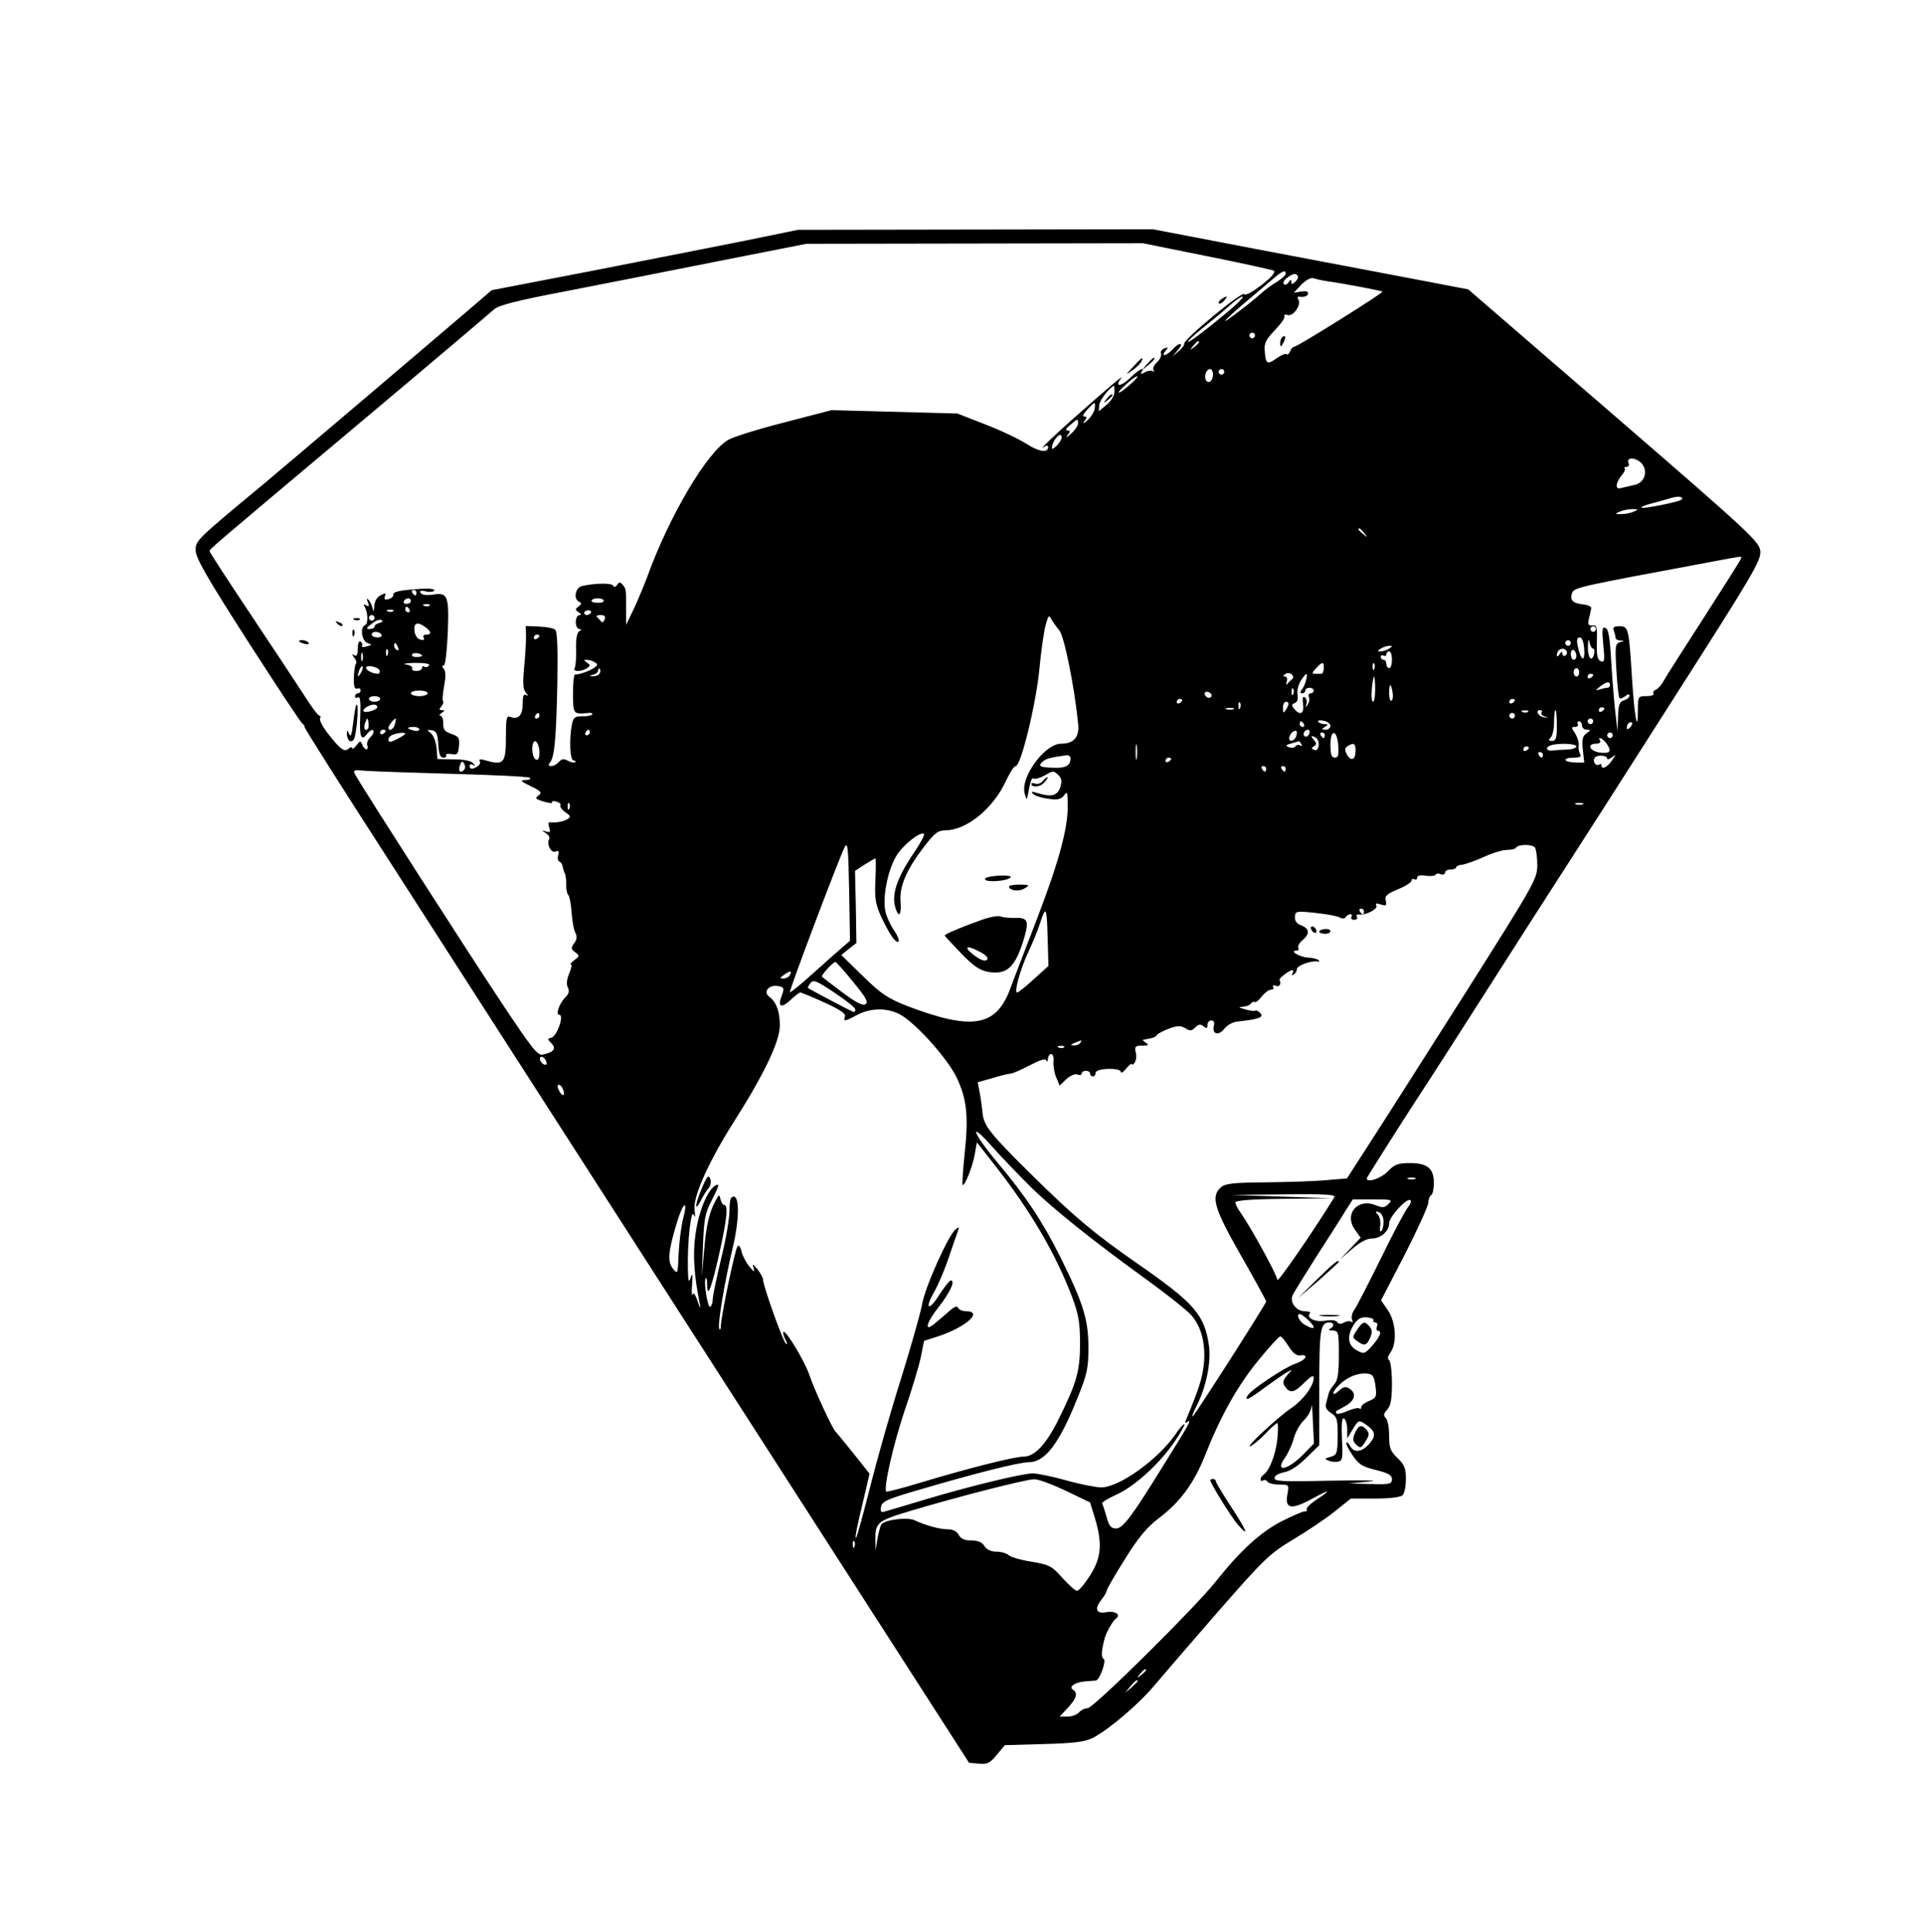 <?xml version="1.0" standalone="no"?>
<!DOCTYPE svg PUBLIC "-//W3C//DTD SVG 20010904//EN"
 "http://www.w3.org/TR/2001/REC-SVG-20010904/DTD/svg10.dtd">
<svg version="1.0" xmlns="http://www.w3.org/2000/svg"
 width="688pt" height="691pt" viewBox="0 0 688 691"
 preserveAspectRatio="xMidYMid meet">

<g transform="translate(0,691) scale(0.1,-0.1)"
fill="#000000" stroke="none">
<path d="M2665 6049 c-104 -21 -351 -69 -548 -108 l-358 -69 -57 -49 c-106
-91 -703 -598 -755 -641 -246 -204 -247 -205 -247 -240 0 -27 38 -94 187 -326
103 -160 190 -292 195 -294 4 -2 8 -8 8 -13 0 -5 133 -215 295 -466 162 -252
696 -1083 1188 -1848 l894 -1390 35 -3 c30 -3 40 2 64 31 l29 35 140 4 c110 3
147 8 175 22 59 31 168 124 223 191 29 34 131 153 227 263 162 185 181 204
264 254 49 29 116 74 149 100 l60 48 86 0 c54 0 92 5 99 12 7 7 12 33 12 58 0
38 -5 51 -30 75 -26 25 -30 36 -30 80 0 28 -5 56 -12 63 -9 9 -8 16 5 30 13
14 17 38 17 95 0 42 -5 79 -10 82 -7 4 -5 14 5 28 24 34 19 108 -9 150 l-25
36 85 164 c46 90 84 174 84 185 0 11 5 24 10 27 6 3 10 23 10 44 0 52 -23 71
-86 71 -43 0 -55 -5 -79 -30 -24 -25 -75 -42 -75 -25 0 3 70 114 156 248 87
133 219 339 294 457 75 118 188 294 250 390 62 96 248 386 412 644 268 419
299 472 296 504 -3 34 -31 61 -524 487 l-521 450 -199 38 c-110 21 -363 69
-564 107 l-365 70 -635 -1 -635 -1 -190 -39z m1652 -55 c125 -25 233 -49 240
-52 8 -5 -6 -22 -43 -51 -34 -26 -59 -40 -63 -33 -7 11 -217 -162 -214 -177 1
-5 -8 -17 -20 -27 l-22 -19 19 23 c24 27 6 30 -19 2 -21 -23 -44 -28 -25 -5
11 13 10 14 -4 9 -10 -4 -15 -12 -12 -19 2 -7 -4 -21 -14 -30 -11 -10 -17 -23
-13 -29 3 -6 3 -8 -2 -4 -4 4 -17 3 -28 -3 -14 -8 -18 -8 -13 0 14 22 -9 10
-41 -21 -33 -32 -57 -33 -32 -1 12 16 -42 -30 -181 -153 -57 -50 -116 -108
-97 -94 10 7 17 8 17 2 0 -23 -31 -19 -77 10 -26 17 -93 49 -148 70 l-100 39
-225 6 -225 6 -165 -43 c-91 -23 -182 -51 -204 -63 -76 -43 -212 -273 -291
-492 -10 -27 -31 -77 -46 -110 l-29 -60 0 58 c0 72 0 70 -12 85 -9 11 -13 11
-20 0 -6 -8 -11 -9 -14 -3 -4 10 -63 10 -111 -1 -25 -5 -33 -48 -10 -57 9 -4
8 -8 -3 -16 -13 -10 -13 -12 0 -21 10 -6 11 -10 3 -10 -7 0 -13 -11 -13 -25 0
-14 6 -25 13 -25 9 0 9 -2 -1 -8 -8 -6 -12 -28 -11 -64 1 -30 -1 -60 -5 -67
-9 -14 23 -15 44 -1 13 9 13 11 0 20 -13 9 -13 10 0 10 8 0 21 -4 28 -9 11 -6
11 -10 0 -18 -15 -12 -60 -28 -70 -25 -5 1 -8 -30 -8 -68 0 -74 1 -76 55 -70
11 1 17 -1 13 -6 -4 -4 -21 -7 -37 -6 -24 0 -30 -4 -35 -30 -10 -52 -7 -128 6
-128 6 0 9 -3 6 -6 -4 -3 -15 -1 -26 5 -15 8 -23 7 -32 -4 -7 -8 -19 -15 -27
-15 -11 0 -13 3 -5 13 16 19 22 88 26 284 2 126 0 185 -8 191 -6 5 -32 10 -58
11 l-47 2 1 -39 c0 -21 -3 -71 -7 -111 -5 -54 -4 -76 6 -88 10 -12 10 -15 2
-9 -10 5 -13 -3 -13 -32 0 -41 -16 -57 -45 -46 -13 5 -15 -7 -15 -74 0 -90 -8
-100 -68 -83 -22 7 -30 6 -26 -1 4 -6 0 -14 -7 -19 -19 -12 -29 -11 -29 2 0 5
6 7 13 3 9 -6 9 -4 0 6 -8 9 -36 14 -70 14 l-58 1 -3 39 c-2 22 -11 46 -20 53
-16 13 -15 14 3 11 16 -3 21 -12 23 -51 2 -34 7 -47 18 -47 8 0 13 4 10 9 -3
4 5 6 19 4 21 -4 24 -1 27 28 3 30 -1 35 -27 44 -24 8 -30 16 -29 38 0 15 -5
27 -10 27 -6 0 -4 5 4 10 12 8 12 10 1 10 -10 0 -11 3 -2 13 6 8 9 16 6 19 -3
2 -1 27 4 54 6 32 6 53 -1 61 -7 9 -7 13 0 13 5 0 11 49 14 117 5 134 0 145
-55 136 -21 -3 -37 -1 -42 6 -5 8 1 10 18 6 14 -4 27 -2 31 3 3 5 -16 8 -47 6
-77 -5 -102 -10 -100 -22 1 -5 -6 -12 -17 -15 -13 -3 -17 -1 -13 10 5 13 2 13
-15 4 -14 -7 -22 -22 -23 -39 -1 -21 -2 -22 -6 -7 -3 11 -9 25 -15 30 -6 6 -7
3 -2 -9 6 -15 4 -17 -6 -11 -9 5 -11 4 -6 -4 13 -21 14 -62 2 -67 -19 -7 -12
-57 9 -64 17 -6 17 -7 -3 -12 -12 -4 -20 -2 -17 2 3 5 1 11 -5 15 -6 4 -10 -6
-10 -25 0 -22 -4 -29 -12 -24 -10 6 -10 5 -1 -8 7 -8 10 -18 7 -21 -4 -3 -7
-26 -8 -50 -1 -32 3 -43 11 -40 7 3 13 0 13 -6 0 -6 -4 -11 -10 -11 -5 0 -10
-5 -10 -11 0 -5 5 -7 11 -3 7 4 10 -15 8 -64 -4 -77 3 -96 25 -66 8 10 18 16
21 12 4 -4 0 -15 -9 -24 -10 -9 -15 -23 -12 -30 3 -8 1 -14 -3 -14 -5 0 -12 7
-15 17 -6 14 -8 14 -21 -3 -8 -10 -15 -15 -15 -10 0 5 -6 4 -13 -2 -15 -13
-30 -2 -75 56 -18 23 -30 47 -27 52 3 6 2 10 -2 10 -5 0 -31 35 -58 78 -27 42
-114 173 -192 290 -79 118 -143 217 -143 220 0 9 -7 2 545 466 248 208 460
388 472 399 17 15 78 31 245 63 123 24 369 72 548 108 l325 64 602 1 602 1
228 -46z m283 -63 c0 -5 -15 -19 -33 -30 -19 -11 -45 -31 -58 -43 -14 -13 -54
-45 -90 -72 -65 -49 -37 -19 56 59 26 22 61 52 79 67 33 29 46 34 46 19z m43
-8 c3 -5 -1 -14 -9 -21 -11 -10 -14 -10 -14 0 0 9 -3 9 -10 -2 -5 -8 -13 -11
-17 -6 -4 4 1 14 11 22 22 16 33 18 39 7z m106 -19 c59 -8 194 -34 197 -37 5
-4 -304 -197 -315 -197 -5 0 -12 -7 -15 -16 -4 -9 -9 -14 -13 -11 -3 4 -19 -3
-35 -14 -34 -25 -40 -21 -43 25 -3 28 4 41 36 75 22 23 38 45 34 50 -3 5 3 7
13 4 20 -5 49 38 37 56 -3 6 -3 11 2 10 19 -3 33 2 33 12 0 7 -11 9 -26 6
l-25 -4 27 29 c16 16 34 26 43 23 8 -3 30 -8 50 -11z m-334 -90 c-73 -63 -165
-134 -165 -127 1 5 24 26 51 48 28 22 70 57 93 77 22 21 46 38 51 37 6 0 -8
-15 -30 -35z m75 -104 c0 -5 -4 -10 -10 -10 -5 0 -10 5 -10 10 0 6 5 10 10 10
6 0 10 -4 10 -10z m-200 -24 c0 -2 -8 -10 -17 -17 -16 -13 -17 -12 -4 4 13 16
21 21 21 13z m50 -115 c0 -23 -16 -36 -25 -21 -9 14 1 40 15 40 5 0 10 -9 10
-19z m40 9 c0 -5 -4 -10 -10 -10 -5 0 -10 5 -10 10 0 6 5 10 10 10 6 0 10 -4
10 -10z m-341 -49 c-44 -38 -51 -31 -7 7 18 17 35 28 37 26 3 -2 -11 -17 -30
-33z m-52 -23 c0 -13 -12 -33 -28 -46 l-28 -23 2 23 c1 17 38 64 53 68 1 0 1
-10 1 -22z m-70 -58 c-1 -11 -13 -31 -26 -43 -14 -12 -19 -14 -12 -4 11 14 11
17 0 17 -7 0 -3 10 11 25 28 30 29 30 27 5z m-60 -55 c0 -8 -12 -25 -26 -37
-14 -13 -19 -15 -12 -5 11 14 11 17 0 17 -9 1 -5 8 10 20 28 24 28 24 28 5z
m-75 -78 c-16 -15 -20 -16 -18 -5 3 24 29 53 34 38 3 -7 -5 -21 -16 -33z
m2091 -64 c25 -29 11 -71 -27 -78 -17 -4 -39 -9 -48 -11 -20 -6 -18 19 4 46 9
10 14 21 11 24 -4 3 -1 6 6 6 8 0 11 7 7 15 -8 21 27 19 47 -2z m143 -130 c-7
-8 -138 -34 -143 -29 -3 3 15 10 39 16 23 6 54 15 68 19 25 8 46 4 36 -6z
m-171 -43 c-11 -5 -31 -9 -45 -9 -23 0 -23 1 -5 9 11 5 31 9 45 9 23 0 23 -1
5 -9z m-964 -77 c13 -16 12 -17 -3 -4 -17 13 -22 21 -14 21 2 0 10 -8 17 -17z
m1349 -89 c0 -3 -60 -98 -132 -210 -73 -113 -139 -216 -146 -230 -8 -14 -20
-28 -28 -31 -8 -3 -11 -9 -8 -14 3 -5 -9 -9 -25 -9 -30 0 -31 -1 -31 -47 0
-93 -12 -31 -21 109 -11 182 -13 188 -45 188 -20 0 -25 -4 -20 -16 3 -9 6 -20
6 -25 0 -5 8 -10 18 -10 15 -1 15 -2 -2 -6 -17 -5 -18 -13 -13 -100 3 -52 8
-97 11 -100 3 -3 12 0 21 7 9 8 15 8 15 2 0 -6 -9 -14 -20 -17 -16 -5 -20 -16
-21 -58 l-2 -52 -7 60 c-4 33 -11 115 -15 182 -5 91 -10 123 -21 127 -12 5
-13 -5 -8 -59 6 -57 5 -65 -9 -60 -12 5 -15 21 -14 68 2 55 0 62 -16 60 -15
-1 -17 4 -12 25 4 15 7 31 8 37 1 5 -11 11 -28 13 -38 4 -49 15 -41 40 7 21
24 24 491 111 122 23 115 22 115 15z m-4740 -124 c0 -5 -2 -10 -4 -10 -3 0 -8
5 -11 10 -3 6 -1 10 4 10 6 0 11 -4 11 -10z m-20 -30 c0 -5 -7 -10 -16 -10 -8
0 -12 5 -9 10 3 6 10 10 16 10 5 0 9 -4 9 -10z m690 1 c0 -5 -11 -8 -24 -7
-13 0 -22 4 -19 9 6 10 43 9 43 -2z m-623 -17 c-3 -3 -12 -4 -19 -1 -8 3 -5 6
6 6 11 1 17 -2 13 -5z m-72 -14 c3 -5 1 -10 -4 -10 -6 0 -11 5 -11 10 0 6 2
10 4 10 3 0 8 -4 11 -10z m-58 -6 c-3 -3 -12 -4 -19 -1 -8 3 -5 6 6 6 11 1 17
-2 13 -5z m707 -6 c-3 -4 -9 -8 -15 -8 -5 0 -9 4 -9 8 0 5 7 9 15 9 8 0 12 -4
9 -9z m-774 -18 c0 -5 -4 -10 -10 -10 -5 0 -10 5 -10 10 0 6 5 10 10 10 6 0
10 -4 10 -10z m823 -6 c-3 -9 -9 -12 -12 -7 -3 4 -10 11 -15 16 -5 4 0 7 12 7
15 0 20 -4 15 -16z m1627 -39 c17 -18 54 -201 67 -331 6 -50 -14 -74 -61 -74
-58 0 -146 -120 -130 -178 6 -23 8 -24 11 -7 10 55 14 65 22 60 5 -3 23 3 40
12 28 17 31 17 47 1 13 -12 14 -22 7 -45 -11 -30 -33 -35 -83 -19 -19 6 -22 5
-14 -4 6 -6 31 -14 54 -17 35 -5 46 -2 57 12 11 17 13 12 13 -41 0 -83 -36
-210 -117 -419 -38 -99 -78 -202 -88 -230 -51 -138 -136 -152 -370 -63 -68 27
-92 42 -158 107 l-77 75 27 22 27 21 -2 129 -3 129 35 23 c20 12 37 22 38 22
2 0 2 -35 0 -78 -3 -66 0 -85 21 -132 14 -30 33 -64 41 -74 25 -31 30 -10 6
24 -12 17 -26 46 -31 65 -13 47 5 148 37 202 22 39 89 92 100 80 3 -3 -13 -33
-36 -67 -64 -94 -83 -155 -64 -204 11 -30 19 -16 16 28 -5 55 21 115 83 196
39 51 51 60 78 60 77 1 173 80 218 181 13 27 27 49 33 49 19 0 74 228 85 350
6 63 16 133 22 154 10 36 12 38 21 20 6 -10 19 -28 28 -39z m-2432 27 c-10 -2
-18 -8 -18 -13 0 -5 -8 -9 -17 -9 -15 0 -13 4 7 19 13 11 29 17 35 13 6 -4 2
-8 -7 -10z m165 -16 c21 -16 22 -26 1 -26 -8 0 -12 -5 -8 -11 4 -7 -1 -10 -11
-7 -11 2 -20 14 -22 31 -4 30 11 35 40 13z m4187 -6 c0 -5 -4 -10 -10 -10 -5
0 -10 5 -10 10 0 6 5 10 10 10 6 0 10 -4 10 -10z m-4345 -20 c3 -5 -3 -10 -14
-10 -12 0 -21 5 -21 10 0 6 6 10 14 10 8 0 18 -4 21 -10z m565 -4 c0 -3 -4 -8
-10 -11 -5 -3 -10 -1 -10 4 0 6 5 11 10 11 6 0 10 -2 10 -4z m3738 -48 c3 -49
-12 -42 -23 10 -5 23 -3 32 7 32 8 0 14 -15 16 -42z m32 2 c4 0 6 -9 3 -20 -8
-32 -23 -12 -22 28 1 23 3 29 6 15 2 -13 8 -23 13 -23z m-80 20 c0 -5 -4 -10
-10 -10 -5 0 -10 5 -10 10 0 6 5 10 10 10 6 0 10 -4 10 -10z m-4196 -16 c3 -8
2 -12 -4 -9 -6 3 -10 10 -10 16 0 14 7 11 14 -7z m3546 -4 c-8 -5 -22 -10 -30
-10 -13 0 -13 1 0 10 8 5 22 10 30 10 13 0 13 -1 0 -10z m-3583 -22 c-3 -8 -6
-5 -6 6 -1 11 2 17 5 13 3 -3 4 -12 1 -19z m4218 13 c3 -5 1 -12 -5 -16 -5 -3
-10 0 -10 7 0 9 -3 9 -10 -2 -5 -8 -10 -10 -10 -4 0 22 24 32 35 15z m35 -17
c0 -8 -4 -14 -10 -14 -5 0 -10 9 -10 21 0 11 5 17 10 14 6 -3 10 -13 10 -21z
m-4343 -16 c-3 -7 -5 -2 -5 12 0 14 2 19 5 13 2 -7 2 -19 0 -25z m213 16 c0
-2 -9 -4 -21 -4 -11 0 -18 4 -14 10 5 8 35 3 35 -6z m3470 -14 c0 -16 -4 -30
-10 -30 -5 0 -10 7 -10 15 0 8 -4 15 -10 15 -5 0 -10 5 -10 11 0 5 5 7 10 4 6
-3 10 -1 10 4 0 6 5 11 10 11 6 0 10 -13 10 -30z m-3445 -20 c-4 -6 -11 -8
-16 -5 -5 4 -9 1 -9 -4 0 -6 -9 -11 -21 -11 -11 0 -18 4 -14 9 3 5 -7 12 -22
14 -16 2 -2 5 30 6 37 0 56 -3 52 -9z m3201 -10 c0 -11 -4 -20 -8 -20 -5 0
-15 0 -23 0 -12 0 -12 3 3 19 22 25 30 25 28 1z m181 -2 c-3 -8 -6 -5 -6 6 -1
11 2 17 5 13 3 -3 4 -12 1 -19z m-3626 -15 c-12 -20 -14 -14 -5 12 4 9 9 14
11 11 3 -2 0 -13 -6 -23z m67 9 c2 -7 -1 -12 -6 -12 -18 0 -42 12 -42 21 0 13
43 4 48 -9z m787 -11 c-3 -6 -14 -10 -23 -10 -15 1 -15 2 1 6 9 2 17 9 17 15
0 6 3 9 6 5 3 -3 3 -10 -1 -16z m3505 4 c0 -8 -4 -15 -10 -15 -5 0 -10 7 -10
15 0 8 5 15 10 15 6 0 10 -7 10 -15z m-1028 -25 c-4 -3 -11 -9 -15 -15 -5 -6
-7 -3 -3 8 3 10 0 17 -7 17 -8 0 -7 4 3 10 15 9 36 -9 22 -20z m51 -2 c-3 -13
-10 -29 -16 -35 -6 -9 -6 -13 2 -13 6 0 11 5 11 10 0 6 7 10 15 10 8 0 15 -4
15 -10 0 -5 -5 -10 -11 -10 -6 0 -9 -6 -6 -13 3 -8 1 -20 -5 -28 -8 -11 -9
-11 -4 3 3 10 0 20 -6 24 -7 5 -9 -4 -6 -25 5 -34 -11 -42 -32 -16 -10 12 -9
16 2 20 10 4 13 15 10 30 -2 14 3 36 12 50 20 31 26 32 19 3z m1027 18 c0 -3
-4 -8 -10 -11 -5 -3 -10 -1 -10 4 0 6 5 11 10 11 6 0 10 -2 10 -4z m-780 -51
c0 -25 -3 -45 -8 -45 -4 0 -6 20 -4 45 2 25 6 45 8 45 2 0 4 -20 4 -45z m840
15 c0 -5 -4 -10 -9 -10 -5 0 -18 -3 -28 -6 -16 -5 -16 -4 1 10 23 18 36 20 36
6z m-778 -25 c3 -14 1 -28 -3 -31 -5 -3 -9 9 -9 25 0 38 6 40 12 6z m-355 -7
c-3 -8 -6 -5 -6 6 -1 11 2 17 5 13 3 -3 4 -12 1 -19z m-3097 2 c0 -5 -13 -10
-30 -10 -16 0 -30 5 -30 10 0 6 14 10 30 10 17 0 30 -4 30 -10z m2804 -11 c-6
-11 -24 -2 -24 11 0 5 7 7 15 4 8 -4 12 -10 9 -15z m-2974 -9 c0 -5 -9 -10
-20 -10 -11 0 -20 5 -20 10 0 6 9 10 20 10 11 0 20 -4 20 -10z m2870 -4 c0 -3
-4 -8 -10 -11 -5 -3 -10 -1 -10 4 0 6 5 11 10 11 6 0 10 -2 10 -4z m1190 0 c0
-3 -4 -8 -10 -11 -5 -3 -10 -1 -10 4 0 6 5 11 10 11 6 0 10 -2 10 -4z m-983
-28 c-3 -8 -6 -5 -6 6 -1 11 2 17 5 13 3 -3 4 -12 1 -19z m173 15 c0 -5 -5
-15 -10 -23 -8 -12 -10 -11 -10 8 0 12 5 22 10 22 6 0 10 -3 10 -7z m-3260
-12 c0 -10 -42 -23 -49 -15 -7 6 20 24 37 24 6 0 12 -4 12 -9z m3063 -8 c-7
-2 -19 -2 -25 0 -7 3 -2 5 12 5 14 0 19 -2 13 -5z m1327 3 c0 -3 -4 -8 -10
-11 -5 -3 -10 -1 -10 4 0 6 5 11 10 11 6 0 10 -2 10 -4z m-273 -12 c-3 -3 -12
-4 -19 -1 -8 3 -5 6 6 6 11 1 17 -2 13 -5z m48 -3 c-3 -5 3 -11 12 -14 15 -3
15 -4 -1 -3 -20 1 -36 26 -16 26 6 0 9 -4 5 -9z m55 -46 c0 -45 -3 -55 -17
-55 -13 0 -14 3 -5 12 7 7 12 31 12 55 0 24 2 43 5 43 3 0 5 -25 5 -55z
m-3640 35 c0 -5 -5 -10 -11 -10 -5 0 -7 5 -4 10 3 6 8 10 11 10 2 0 4 -4 4
-10z m3490 0 c0 -5 -4 -10 -10 -10 -5 0 -10 5 -10 10 0 6 5 10 10 10 6 0 10
-4 10 -10z m-4104 -47 c-11 -11 -17 4 -9 23 7 18 8 18 11 1 2 -10 1 -21 -2
-24z m97 17 c-5 -19 -23 -29 -23 -12 0 7 20 32 26 32 1 0 0 -9 -3 -20z m3347
-6 c0 -8 -8 -14 -17 -14 -15 0 -16 2 -3 10 13 8 13 10 -2 10 -9 0 -19 4 -22 9
-3 4 6 6 19 3 14 -2 25 -11 25 -18z m940 16 c0 -5 -4 -10 -10 -10 -5 0 -10 5
-10 10 0 6 5 10 10 10 6 0 10 -4 10 -10z m-1035 -10 c3 -5 1 -10 -4 -10 -6 0
-11 5 -11 10 0 6 2 10 4 10 3 0 8 -4 11 -10z m995 -5 c0 -8 8 -15 17 -15 15 0
15 -1 -1 -13 -14 -10 -17 -23 -13 -59 l5 -46 -34 1 c-42 1 -45 17 -3 17 22 0
28 4 22 13 -4 6 -6 20 -5 30 2 10 -4 29 -12 43 -15 22 -15 24 -1 24 9 0 13 5
10 10 -3 6 -1 10 4 10 6 0 11 -7 11 -15z m172 -7 c-7 -7 -12 -8 -12 -2 0 14
12 26 19 19 2 -3 -1 -11 -7 -17z m-4332 -7 c0 -5 -9 -7 -20 -4 -11 3 -20 7
-20 9 0 2 9 4 20 4 11 0 20 -4 20 -9z m-120 -5 c0 -3 -4 -8 -10 -11 -5 -3 -10
-1 -10 4 0 6 5 11 10 11 6 0 10 -2 10 -4z m730 -6 c0 -5 -5 -10 -11 -10 -5 0
-7 5 -4 10 3 6 8 10 11 10 2 0 4 -4 4 -10z m2527 -15 c-8 -18 -28 -20 -24 -2
2 13 19 28 25 22 3 -2 2 -11 -1 -20z m47 10 c-4 -8 -10 -12 -15 -9 -11 6 -2
24 11 24 5 0 7 -7 4 -15z m-3234 1 c0 -3 -13 -11 -30 -20 -24 -12 -30 -12 -30
-1 0 13 17 21 48 24 6 0 12 -1 12 -3z m3290 -6 c0 -5 -2 -10 -4 -10 -3 0 -8 5
-11 10 -3 6 -1 10 4 10 6 0 11 -4 11 -10z m48 -38 c2 -33 0 -42 -12 -42 -12 0
-16 11 -16 46 0 59 24 55 28 -4z m982 38 c0 -5 -4 -10 -10 -10 -5 0 -10 5 -10
10 0 6 5 10 10 10 6 0 10 -4 10 -10z m-1052 -35 c-2 -15 -7 -21 -16 -17 -11 4
-11 6 -1 13 10 6 10 11 -1 23 -11 14 -10 16 3 10 10 -3 16 -16 15 -29z m1028
8 c22 -30 16 -39 -21 -35 -38 5 -50 32 -14 32 11 0 17 5 14 10 -11 17 7 11 21
-7z m-3816 -34 c0 -20 -4 -29 -12 -26 -12 3 -18 42 -10 60 7 17 22 -6 22 -34z
m2137 -21 c-2 -13 -4 -3 -4 22 0 25 2 35 4 23 2 -13 2 -33 0 -45z m589 50 c4
-6 3 -8 -4 -4 -6 3 -13 2 -17 -3 -3 -6 -13 -7 -23 -4 -14 6 -13 8 8 14 14 4
26 7 27 8 1 1 5 -4 9 -11z m194 -22 c0 -34 -16 -41 -31 -15 -9 17 -8 23 2 30
22 14 29 10 29 -15z m790 14 c0 -5 -16 -11 -35 -11 -19 -1 -41 -2 -47 -3 -21
-4 -31 6 -17 15 19 12 99 11 99 -1z m-170 -4 c0 -3 -4 -8 -10 -11 -5 -3 -10
-1 -10 4 0 6 5 11 10 11 6 0 10 -2 10 -4z m50 -26 c0 -5 -2 -10 -4 -10 -3 0
-8 5 -11 10 -3 6 -1 10 4 10 6 0 11 -4 11 -10z m-1690 -12 c0 -27 -17 -36 -62
-34 -49 1 -57 6 -35 24 10 9 33 14 85 21 6 0 12 -5 12 -11z m1920 -1 c0 -5 7
-3 17 4 15 13 15 12 2 -8 -15 -25 -39 -38 -39 -22 0 6 -4 8 -9 4 -12 -7 -24
12 -16 24 7 12 45 10 45 -2z m-1560 -1 c0 -3 -4 -8 -10 -11 -5 -3 -10 -1 -10
4 0 6 5 11 10 11 6 0 10 -2 10 -4z m-2530 -40 c-14 -14 -22 -2 -14 18 5 14 9
15 15 4 4 -7 4 -17 -1 -22z m2870 4 c0 -5 -2 -10 -4 -10 -3 0 -8 5 -11 10 -3
6 -1 10 4 10 6 0 11 -4 11 -10z m70 0 c0 -5 -2 -10 -4 -10 -3 0 -8 5 -11 10
-3 6 -1 10 4 10 6 0 11 -4 11 -10z m-2978 -18 c146 -4 270 -10 274 -14 4 -5
-4 -8 -17 -8 -20 -1 -16 -5 20 -22 37 -18 41 -23 28 -33 -14 -10 -12 -13 18
-22 19 -6 33 -7 30 -3 -3 4 4 6 15 3 11 -3 18 -9 15 -13 -3 -5 5 -16 17 -25
20 -13 21 -17 8 -25 -14 -9 -44 -14 -63 -11 -5 1 -6 -8 -2 -19 5 -16 3 -19
-12 -14 -17 5 -17 5 0 -6 9 -6 15 -15 12 -21 -11 -17 6 -51 22 -45 11 5 14 1
10 -13 -3 -11 -1 -21 5 -23 5 -2 10 -10 11 -18 2 -8 5 -19 8 -25 3 -5 5 -23 5
-40 -1 -16 3 -33 7 -36 4 -3 10 -31 12 -62 2 -31 8 -64 14 -74 6 -13 5 -24 -5
-37 -12 -17 -11 -21 4 -32 16 -12 16 -14 -3 -28 -11 -8 -17 -16 -12 -16 4 0 1
-15 -7 -33 -9 -22 -10 -39 -4 -50 6 -12 3 -22 -10 -35 -21 -21 -35 -62 -21
-62 19 0 -9 -78 -29 -82 -14 -3 -14 -5 1 -20 18 -18 9 -31 -30 -40 -19 -5 -38
19 -149 186 -118 177 -501 774 -523 815 -9 17 -6 18 37 14 26 -2 167 -7 314
-11z m415 -124 c-3 -8 -6 -5 -6 6 -1 11 2 17 5 13 3 -3 4 -12 1 -19z m3626 15
c-7 -2 -19 -2 -25 0 -7 3 -2 5 12 5 14 0 19 -2 13 -5z m-2651 -513 c-16 -14
-64 -56 -106 -94 -42 -38 -78 -67 -80 -65 -4 4 174 475 196 519 11 21 13 -3
16 -155 l3 -180 -29 -25z m2480 358 c4 -7 8 -35 8 -63 0 -48 -9 -64 -253 -450
-140 -220 -293 -461 -341 -535 l-87 -135 -72 -6 c-40 -4 -137 -7 -216 -8 -119
-1 -148 -4 -163 -18 -37 -33 -24 -76 72 -244 50 -87 90 -161 90 -164 0 -8
-248 -396 -262 -410 -6 -5 1 13 15 40 33 66 51 156 42 214 -16 109 -53 151
-255 291 -154 107 -225 166 -379 318 -151 149 -173 177 -176 225 -2 18 -6 49
-10 69 l-7 37 53 15 c29 9 58 16 65 16 6 0 37 13 67 29 38 20 57 26 61 18 2
-7 5 -4 5 6 1 9 6 17 12 17 6 0 10 -12 8 -27 -1 -16 3 -41 10 -57 l12 -29 24
23 c14 13 31 20 39 17 9 -4 16 -2 16 3 0 6 7 10 15 10 8 0 15 -4 15 -10 0 -5
5 -10 10 -10 6 0 10 6 10 13 0 17 90 19 90 3 1 -6 10 0 20 13 11 13 20 19 20
15 0 -5 5 -2 10 6 5 8 7 25 3 37 -4 20 -1 23 23 23 23 0 26 2 14 10 -8 5 -13
10 -10 11 36 6 44 9 49 17 3 5 23 15 44 23 30 11 42 11 58 1 16 -10 23 -10 35
3 13 12 19 13 30 4 11 -9 14 -8 14 5 0 9 6 16 14 16 9 0 12 -7 9 -19 -8 -30
17 -37 37 -11 10 13 30 24 46 26 76 8 96 15 84 29 -7 8 -16 13 -19 10 -4 -2
-21 0 -37 5 -24 7 -25 8 -7 9 12 1 25 6 28 11 4 6 10 8 14 6 4 -3 15 6 25 20
11 13 25 24 33 24 8 0 11 4 8 10 -3 6 1 7 9 4 14 -5 21 6 14 21 -4 5 34 34 45
35 5 0 5 -5 1 -12 -4 -7 -3 -8 4 -4 7 4 12 13 12 20 0 13 53 31 75 27 5 -2 7
1 2 5 -4 4 -21 8 -37 9 -30 1 -69 25 -41 25 7 0 9 4 6 10 -3 5 3 17 15 27 27
23 25 41 -4 53 -17 6 -24 16 -23 31 1 20 5 21 71 14 39 -4 78 -11 88 -16 10
-6 19 -5 23 1 3 5 11 10 16 10 6 0 7 -4 4 -10 -3 -5 1 -10 10 -10 9 0 13 5 10
11 -4 6 -1 9 6 8 24 -4 71 20 63 32 -4 8 1 9 16 4 20 -6 22 -4 18 13 -5 17 3
24 43 41 27 11 49 25 49 31 0 6 5 8 10 5 6 -3 10 -1 10 6 0 7 11 10 30 7 17
-3 33 -1 36 3 2 5 11 6 19 2 8 -3 15 0 15 6 0 6 9 11 20 11 11 0 20 4 20 8 0
4 9 8 20 9 11 1 46 13 77 27 30 14 68 26 84 26 15 0 30 3 33 8 8 13 59 13 68
0z m-1793 -470 c-29 -27 -56 -48 -60 -48 -12 0 11 82 40 145 16 33 34 78 41
100 22 68 25 63 28 -45 l3 -105 -52 -47z m1181 242 c0 -5 -2 -10 -4 -10 -3 0
-8 5 -11 10 -3 6 -1 10 4 10 6 0 11 -4 11 -10z m-1827 -253 c46 -56 55 -72 43
-79 -10 -6 -35 7 -83 43 -37 28 -70 53 -72 55 -5 5 40 54 48 53 3 0 32 -32 64
-72z m-228 24 c-3 -6 -14 -11 -23 -11 -13 0 -13 2 4 14 21 15 30 14 19 -3z
m235 -121 c0 -6 -2 -10 -5 -10 -5 0 -154 79 -164 86 -2 2 2 10 9 18 10 13 22
8 86 -35 41 -27 74 -54 74 -59z m-263 49 c-16 -40 -2 -47 31 -16 16 15 31 27
35 27 4 0 43 -16 87 -36 55 -25 77 -40 73 -50 -7 -19 0 -18 44 6 45 24 103 26
148 4 52 -24 168 -151 205 -223 39 -79 46 -140 31 -280 -6 -57 -9 -106 -7
-109 7 -7 37 68 44 113 l7 39 66 -84 c129 -165 217 -317 275 -470 23 -62 28
-91 28 -165 0 -99 -12 -140 -73 -264 -46 -95 -88 -141 -129 -141 -34 0 -203
-43 -372 -94 -63 -19 -116 -33 -119 -31 -11 11 25 169 65 288 25 72 51 159 58
191 l12 60 53 17 c100 34 159 89 97 89 -13 0 -26 6 -29 13 -3 8 -16 2 -38 -19
-19 -16 -42 -36 -51 -43 -33 -25 -21 13 21 65 39 50 60 94 43 94 -5 0 -24 -24
-42 -52 -39 -62 -53 -49 -16 14 13 24 36 77 50 119 14 42 29 85 33 95 6 16 4
17 -8 7 -26 -21 -109 -205 -120 -268 -6 -33 -40 -152 -75 -265 -36 -113 -85
-286 -110 -385 -25 -99 -48 -182 -51 -185 -6 -6 2 36 29 147 l19 82 -58 73
c-32 40 -61 75 -64 78 -10 8 -77 152 -94 204 -17 49 -84 160 -92 152 -3 -2 1
-15 7 -28 8 -14 8 -19 1 -13 -11 11 -81 206 -81 228 0 6 -9 23 -20 37 -17 21
-19 21 -14 5 5 -17 2 -16 -15 5 -12 14 -24 38 -28 53 -3 16 -9 25 -14 20 -9
-9 -58 -245 -60 -284 0 -13 -3 -18 -6 -11 -6 15 19 166 48 287 24 100 25 185
4 185 -11 0 -15 -12 -15 -49 0 -28 -13 -105 -30 -173 -16 -67 -30 -132 -30
-145 0 -12 -4 -24 -9 -27 -9 -6 -25 93 -16 102 3 3 5 -8 5 -23 0 -53 16 -11
43 110 28 125 33 175 18 175 -5 0 -11 10 -14 23 -3 18 -7 14 -26 -26 -15 -33
-25 -80 -31 -150 l-9 -102 4 110 c4 98 7 116 34 167 24 47 26 56 11 48 -29
-16 -61 -94 -72 -177 -10 -72 -5 -146 17 -253 2 -14 -1 -7 -9 15 -8 25 -15 34
-18 25 -3 -8 -4 8 -2 35 3 38 1 44 -5 25 -7 -20 -9 -14 -10 31 -2 96 11 216
21 194 5 -14 6 -8 3 17 -7 46 51 175 144 321 106 167 161 283 161 339 0 51
-13 85 -39 104 -22 17 1 43 33 37 21 -4 23 -7 13 -34z m1068 -169 c-3 -5 -14
-10 -23 -9 -14 0 -13 2 3 9 27 11 27 11 20 0z m-58 -16 c-3 -3 -12 -4 -19 -1
-8 3 -5 6 6 6 11 1 17 -2 13 -5z m-1853 -50 c4 -10 1 -14 -6 -12 -15 5 -23 28
-10 28 5 0 13 -7 16 -16z m60 -100 c10 -25 -1 -29 -14 -5 -6 12 -7 21 -1 21 5
0 12 -7 15 -16z m1676 -352 c84 -81 220 -190 415 -331 72 -52 142 -108 157
-125 37 -42 52 -104 45 -176 -6 -51 -16 -84 -64 -199 -5 -10 -2 -12 7 -6 14 9
5 -8 -93 -165 -109 -176 -140 -217 -164 -217 -18 0 -25 8 -34 41 -6 22 -13 44
-16 48 -2 4 20 18 49 31 66 29 157 112 210 190 22 32 38 61 35 63 -2 2 -17
-14 -32 -37 -64 -91 -201 -189 -265 -189 -19 0 -76 11 -125 25 -50 14 -104 25
-120 25 -38 0 -231 -47 -390 -95 -66 -20 -128 -38 -138 -41 -15 -5 -18 -1 -15
16 3 19 20 27 118 56 213 63 375 104 411 104 58 0 109 67 174 230 34 84 39
105 39 180 0 100 -18 158 -100 323 -64 128 -125 220 -228 342 -90 108 -101
150 -13 50 34 -38 96 -102 137 -143z m1373 31 c-7 -2 -19 -2 -25 0 -7 3 -2 5
12 5 14 0 19 -2 13 -5z m-289 -65 c-71 -116 -204 -309 -204 -296 0 16 -92 183
-131 240 -11 14 -19 31 -19 37 0 7 55 12 173 13 l172 2 -180 6 -180 6 188 2
c148 2 187 -1 181 -10z m194 -24 c-14 -14 -21 -15 -46 -5 -65 27 -115 -32 -74
-88 l20 -28 -36 -38 -37 -39 43 37 c26 23 52 37 69 37 33 0 63 26 63 55 0 23
65 93 76 82 4 -4 0 -15 -8 -24 -9 -10 -53 -92 -97 -183 -45 -91 -87 -173 -95
-184 -8 -10 -12 -26 -9 -35 4 -9 3 -13 -2 -9 -4 4 -16 3 -26 -2 -12 -7 -20 -6
-25 1 -4 7 -21 9 -44 5 -36 -6 -69 11 -53 27 3 4 -6 7 -20 7 -28 0 -53 31 -43
56 3 8 41 69 84 137 43 67 91 141 105 165 l27 42 72 0 c67 0 71 -1 56 -16z
m-2524 -53 c-7 -27 -14 -84 -16 -125 -3 -74 -3 -75 -21 -53 -20 25 -16 63 15
165 22 73 41 84 22 13z m2506 -11 c0 -16 -4 -31 -9 -34 -4 -3 -6 6 -3 19 2 14
-1 32 -8 40 -11 13 -10 14 4 9 9 -4 16 -17 16 -34z m-266 -355 c26 -26 19 -33
-13 -15 -21 10 -36 40 -21 40 5 0 20 -11 34 -25z m230 3 c-3 -4 0 -8 6 -8 7 0
10 -7 6 -15 -3 -8 -1 -15 4 -15 16 0 7 -22 -22 -55 -27 -29 -29 -29 -55 -14
-32 18 -35 52 -8 93 13 19 25 26 46 24 15 -1 25 -6 23 -10z m-144 -17 c0 -5
-6 -12 -12 -14 -7 -3 -3 -6 10 -6 21 -1 22 -5 22 -88 0 -67 -4 -91 -17 -105
-9 -11 -18 -24 -19 -31 -2 -7 -6 -22 -9 -34 -5 -16 -1 -25 17 -37 22 -14 24
-23 24 -83 -1 -63 -3 -67 -26 -74 -21 -5 -22 -7 -8 -13 9 -4 25 -6 35 -4 16 3
18 12 14 82 -2 56 0 77 8 72 6 -4 11 -22 11 -39 l0 -32 20 33 c19 32 22 33 42
20 39 -26 43 -42 18 -71 -27 -31 -55 -35 -69 -10 -5 10 -12 16 -14 13 -3 -3 7
-23 22 -45 22 -33 35 -41 84 -53 44 -11 57 -18 57 -33 0 -17 -8 -19 -77 -17
l-78 2 75 7 c42 4 -17 5 -132 3 -176 -4 -208 -3 -208 9 0 9 14 17 34 21 22 4
51 23 80 52 l46 45 0 207 c0 209 4 232 37 232 7 0 13 -4 13 -9z m-160 -76 c15
-24 29 -35 41 -33 34 5 21 -17 -17 -30 -37 -12 -157 -92 -170 -113 -14 -23 4
-15 61 28 33 24 69 49 80 55 20 11 20 11 0 -11 -14 -17 -17 -26 -9 -38 18 -28
33 -26 69 10 25 25 35 30 35 19 0 -30 -39 -81 -81 -109 -48 -32 -174 -150
-144 -135 11 6 36 26 54 46 19 20 38 36 41 36 3 0 3 -26 0 -57 -6 -56 -29
-115 -50 -128 -5 -3 -10 -11 -10 -16 0 -6 4 -8 9 -4 5 3 12 1 16 -5 3 -5 22
-10 42 -10 35 0 35 0 29 -35 -10 -52 14 -56 86 -17 68 37 75 36 18 -2 -23 -15
-38 -31 -35 -35 2 -5 -1 -8 -8 -7 -6 0 -44 -16 -83 -36 -74 -38 -148 -106
-232 -212 -75 -95 -440 -456 -461 -456 -10 0 -24 -7 -31 -15 -7 -8 -25 -15
-41 -15 l-28 0 30 32 c31 34 36 52 18 64 -17 10 6 27 43 30 18 1 36 3 39 3 13
2 38 70 28 77 -10 6 -9 26 3 74 6 22 30 64 41 71 19 13 -4 28 -32 23 -38 -8
-47 10 -22 42 12 15 21 31 21 36 0 4 29 55 65 112 48 77 79 114 120 145 77 58
126 125 165 222 56 142 116 250 191 342 39 48 75 87 79 87 5 0 18 -16 30 -35z
m311 -142 c5 -39 3 -43 -23 -54 -15 -6 -28 -16 -28 -22 0 -6 -3 -8 -6 -5 -3 4
-22 0 -41 -8 -19 -9 -38 -13 -41 -10 -3 3 -3 7 -1 9 2 1 18 10 34 19 33 19 39
45 13 61 -13 9 -22 7 -37 -7 -29 -26 -27 -5 2 22 28 27 65 42 97 39 21 -2 26
-8 31 -44z m-258 -245 c-57 -58 -105 -66 -65 -11 11 16 25 46 31 69 6 22 22
51 36 64 14 13 26 35 27 49 1 14 4 -10 5 -53 l4 -79 -38 -39z m-850 -130 l87
-42 17 -55 c28 -93 23 -143 -17 -206 -19 -30 -40 -55 -47 -55 -6 0 -29 21 -52
46 -37 42 -45 47 -110 58 -39 6 -76 17 -83 24 -6 6 -26 12 -43 12 -19 0 -35 7
-43 20 -8 14 -23 20 -47 20 -24 0 -37 6 -45 20 -7 13 -21 20 -39 20 -29 0 -80
14 -118 32 -26 13 -109 2 -120 -15 -4 -7 -10 -30 -14 -52 l-6 -40 -1 35 c-1
65 6 70 129 107 161 48 409 112 439 112 14 1 64 -18 113 -41z m-756 -200 c-3
-8 -6 -5 -6 6 -1 11 2 17 5 13 3 -3 4 -12 1 -19z m1043 -442 c0 -2 -8 -10 -17
-17 -16 -13 -17 -12 -4 4 13 16 21 21 21 13z m-30 -39 c0 -2 -10 -12 -22 -23
l-23 -19 19 23 c18 21 26 27 26 19z"/>
<path d="M4370 5840 c-8 -5 -12 -12 -9 -15 4 -3 12 1 19 10 14 17 11 19 -10 5z"/>
<path d="M4054 5598 c-29 -31 -29 -31 -2 -12 15 10 29 25 32 32 8 18 2 15 -30
-20z"/>
<path d="M4104 5608 l-19 -23 23 19 c21 18 27 26 19 26 -2 0 -12 -10 -23 -22z"/>
<path d="M1268 4693 c7 -3 16 -2 19 1 4 3 -2 6 -13 5 -11 0 -14 -3 -6 -6z"/>
<path d="M1207 4679 c7 -7 15 -10 18 -7 3 3 -2 9 -12 12 -14 6 -15 5 -6 -5z"/>
<path d="M1261 4644 c0 -11 3 -14 6 -6 3 7 2 16 -1 19 -3 4 -6 -2 -5 -13z"/>
<path d="M1070 4616 c0 -2 9 -6 20 -9 11 -3 18 -1 14 4 -5 9 -34 13 -34 5z"/>
<path d="M1264 4328 c-5 -45 -9 -57 -15 -43 -5 13 -8 15 -8 5 -1 -25 12 -40
24 -26 10 11 20 126 11 126 -3 0 -8 -28 -12 -62z"/>
<path d="M4587 5703 c-4 -3 -7 -13 -7 -22 1 -13 3 -13 11 2 11 19 8 33 -4 20z"/>
<path d="M3959 5483 c-13 -16 -12 -17 4 -4 9 7 17 15 17 17 0 8 -8 3 -21 -13z"/>
<path d="M3730 4116 c-6 -8 -18 -12 -26 -9 -8 3 -14 3 -14 0 0 -15 31 -13 46
4 9 10 15 19 12 19 -3 0 -11 -6 -18 -14z"/>
<path d="M3524 3765 c4 -12 77 -7 91 6 6 6 -10 8 -43 7 -29 -2 -50 -7 -48 -13z"/>
<path d="M3610 3739 c0 -13 32 -19 51 -9 26 14 24 16 -16 16 -19 0 -35 -3 -35
-7z"/>
<path d="M3510 3619 c-63 -22 -130 -50 -130 -55 0 -2 26 -30 58 -63 43 -45 66
-61 96 -67 69 -12 98 15 130 120 18 63 13 74 -32 73 -20 -1 -44 2 -52 5 -8 4
-40 -2 -70 -13z m21 -142 c-6 -6 -20 -2 -40 12 -45 32 -38 44 10 19 26 -13 37
-24 30 -31z"/>
<path d="M4690 3591 c0 -5 5 -13 10 -16 6 -3 10 -2 10 4 0 5 -4 13 -10 16 -5
3 -10 2 -10 -4z"/>
<path d="M4720 3578 c0 -4 9 -8 20 -8 11 0 20 4 20 9 0 6 -9 9 -20 8 -11 -1
-20 -5 -20 -9z"/>
<path d="M2512 2662 c-25 -58 -29 -92 -5 -47 8 17 21 37 28 45 7 8 10 23 6 34
-6 15 -12 9 -29 -32z"/>
<path d="M4712 2334 l-67 -66 73 62 c39 35 72 65 72 66 0 11 -17 -2 -78 -62z"/>
<path d="M4728 2203 c18 -2 45 -2 60 0 15 2 0 4 -33 4 -33 0 -45 -2 -27 -4z"/>
<path d="M4855 2153 c-17 -25 -17 -27 1 -40 25 -18 33 -17 46 12 8 19 8 28 -2
40 -17 21 -25 19 -45 -12z"/>
<path d="M4848 1785 c-9 -21 -9 -29 4 -42 15 -14 18 -13 33 11 14 21 15 29 5
41 -18 21 -29 19 -42 -10z"/>
<path d="M4330 1616 c0 -11 72 -127 96 -156 46 -54 36 -27 -21 60 -30 46 -55
87 -55 92 0 4 -4 8 -10 8 -5 0 -10 -2 -10 -4z"/>
</g>
</svg>
